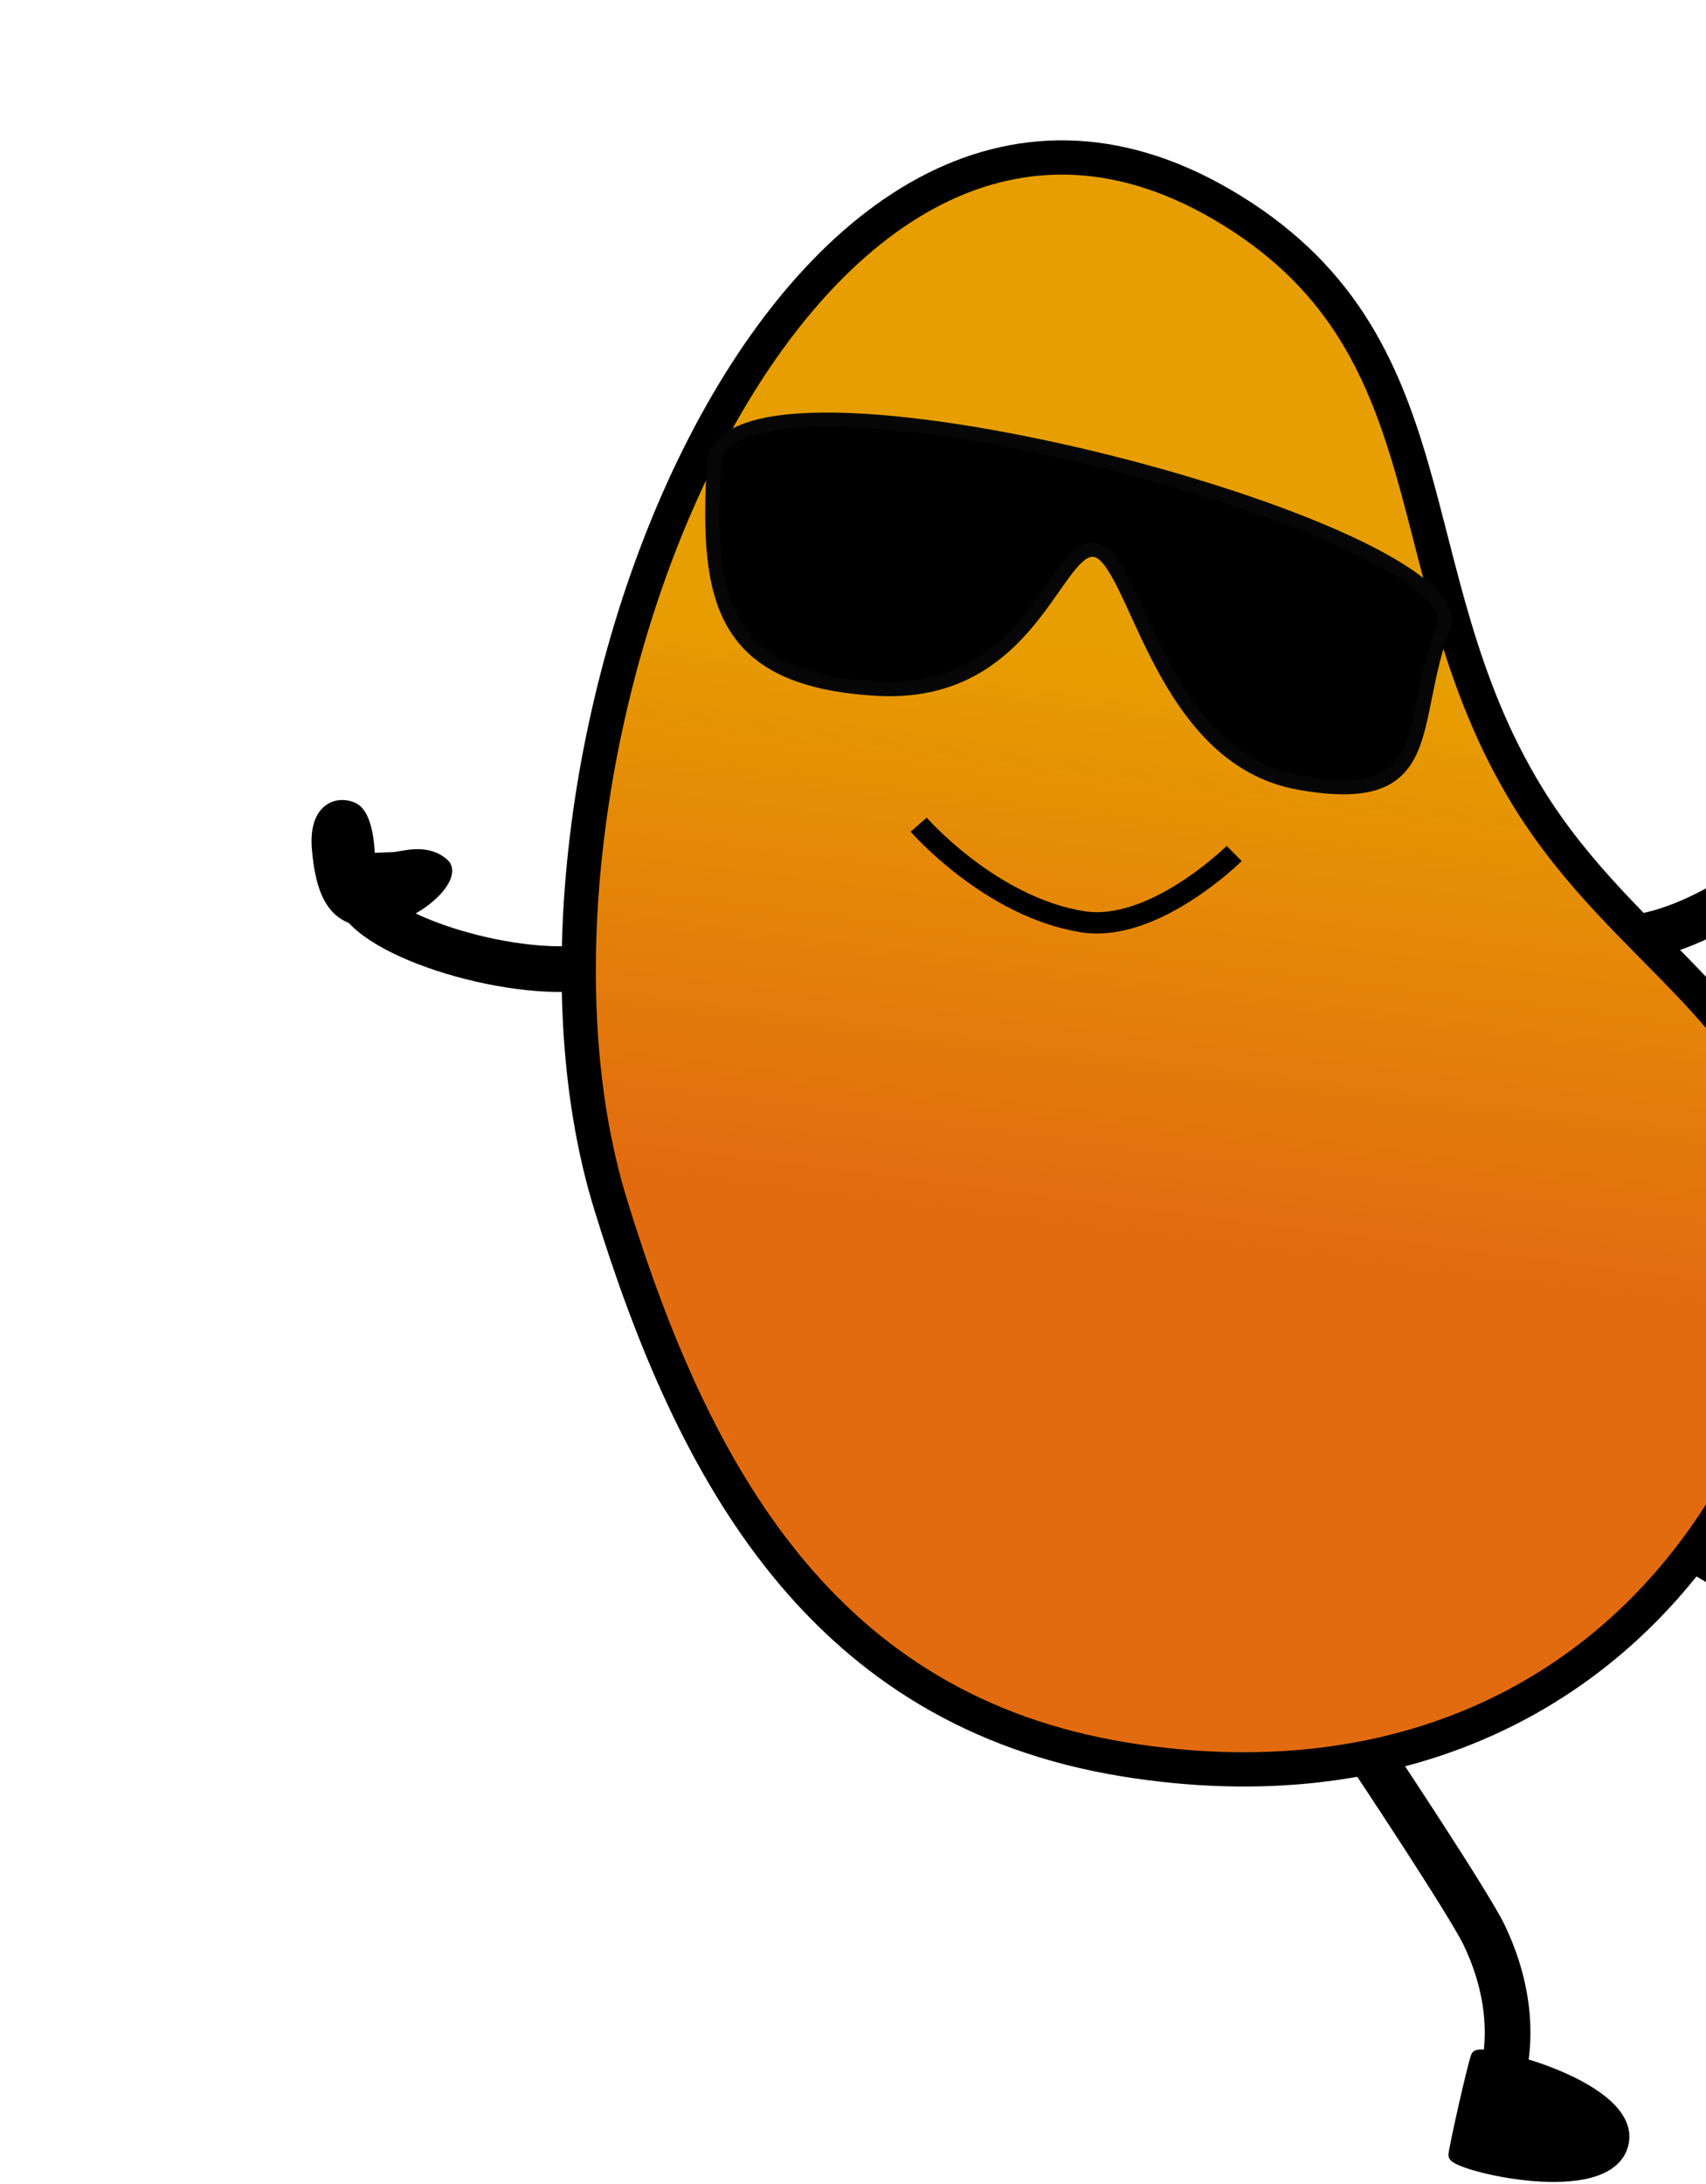 <svg width="261" height="334" viewBox="0 0 261 334" fill="none" xmlns="http://www.w3.org/2000/svg">
<path d="M172.077 269.061C213.295 275.752 247.353 260.015 266.051 226.723C274.613 211.477 277.458 200.76 275.697 183.34C272.883 155.506 248.751 146.462 233.645 121.717C212.774 87.53 223.008 52.243 186.862 31.22C121.45 -6.823 72.582 116.365 93.394 184.117C106.131 225.578 125.937 261.57 172.077 269.061Z" fill="url(#paint0_linear_73_317)" stroke="black" stroke-width="5.24"/>
<path d="M109.214 71.115C110.365 50.519 226.355 80.91 220.782 95.922C215.21 110.934 220.226 123.498 198.77 119.693C177.315 115.888 173.856 85.471 167.655 84.109C161.453 82.747 157.981 106.72 134.132 105.321C110.283 103.922 108.064 91.711 109.214 71.115Z" fill="black" stroke="#060606" stroke-width="2.174"/>
<path d="M188.817 130.517C188.817 130.517 176.489 142.715 165.589 140.949C151.466 138.662 140.548 126.107 140.548 126.107" stroke="black" stroke-width="3.262"/>
<path d="M252.015 143.055C266.409 140.076 286.041 122.953 282.76 115.815" stroke="black" stroke-width="6.987"/>
<path d="M260.491 237.573C260.491 237.573 270.717 243.388 275.926 248.478C281.135 253.569 292.17 286.944 292.17 286.944" stroke="black" stroke-width="6.987"/>
<path d="M90.356 147.863C77.781 149.868 55 142.513 54.495 136.016" stroke="black" stroke-width="6.987"/>
<path d="M210.041 268.992C210.041 268.992 224.774 291.11 227.082 295.951C233.515 309.446 229.276 319.068 229.276 319.068" stroke="black" stroke-width="6.987"/>
<path d="M248.242 327.963C250.606 319.072 226.436 313.201 225.919 314.451C225.402 315.7 222.61 328.072 222.465 329.547C222.32 331.022 245.878 336.854 248.242 327.963Z" fill="black" stroke="black" stroke-width="1.747"/>
<path d="M68.112 131.76C70.97 134.258 63.644 141.017 57.067 141.252C50.49 141.487 48.72 136.351 48.154 129.873C47.587 123.395 51.42 121.959 54.164 123.161C56.908 124.362 56.901 130.861 56.901 130.861L60.106 130.746C61.422 130.699 65.255 129.263 68.112 131.76Z" fill="black" stroke="black" stroke-width="0.873"/>
<defs>
<linearGradient id="paint0_linear_73_317" x1="226.781" y1="37.364" x2="197.042" y2="269.8" gradientUnits="userSpaceOnUse">
<stop offset="0.292" stop-color="#E79E00"/>
<stop offset="0.671" stop-color="#E26B10"/>
</linearGradient>
</defs>
</svg>
